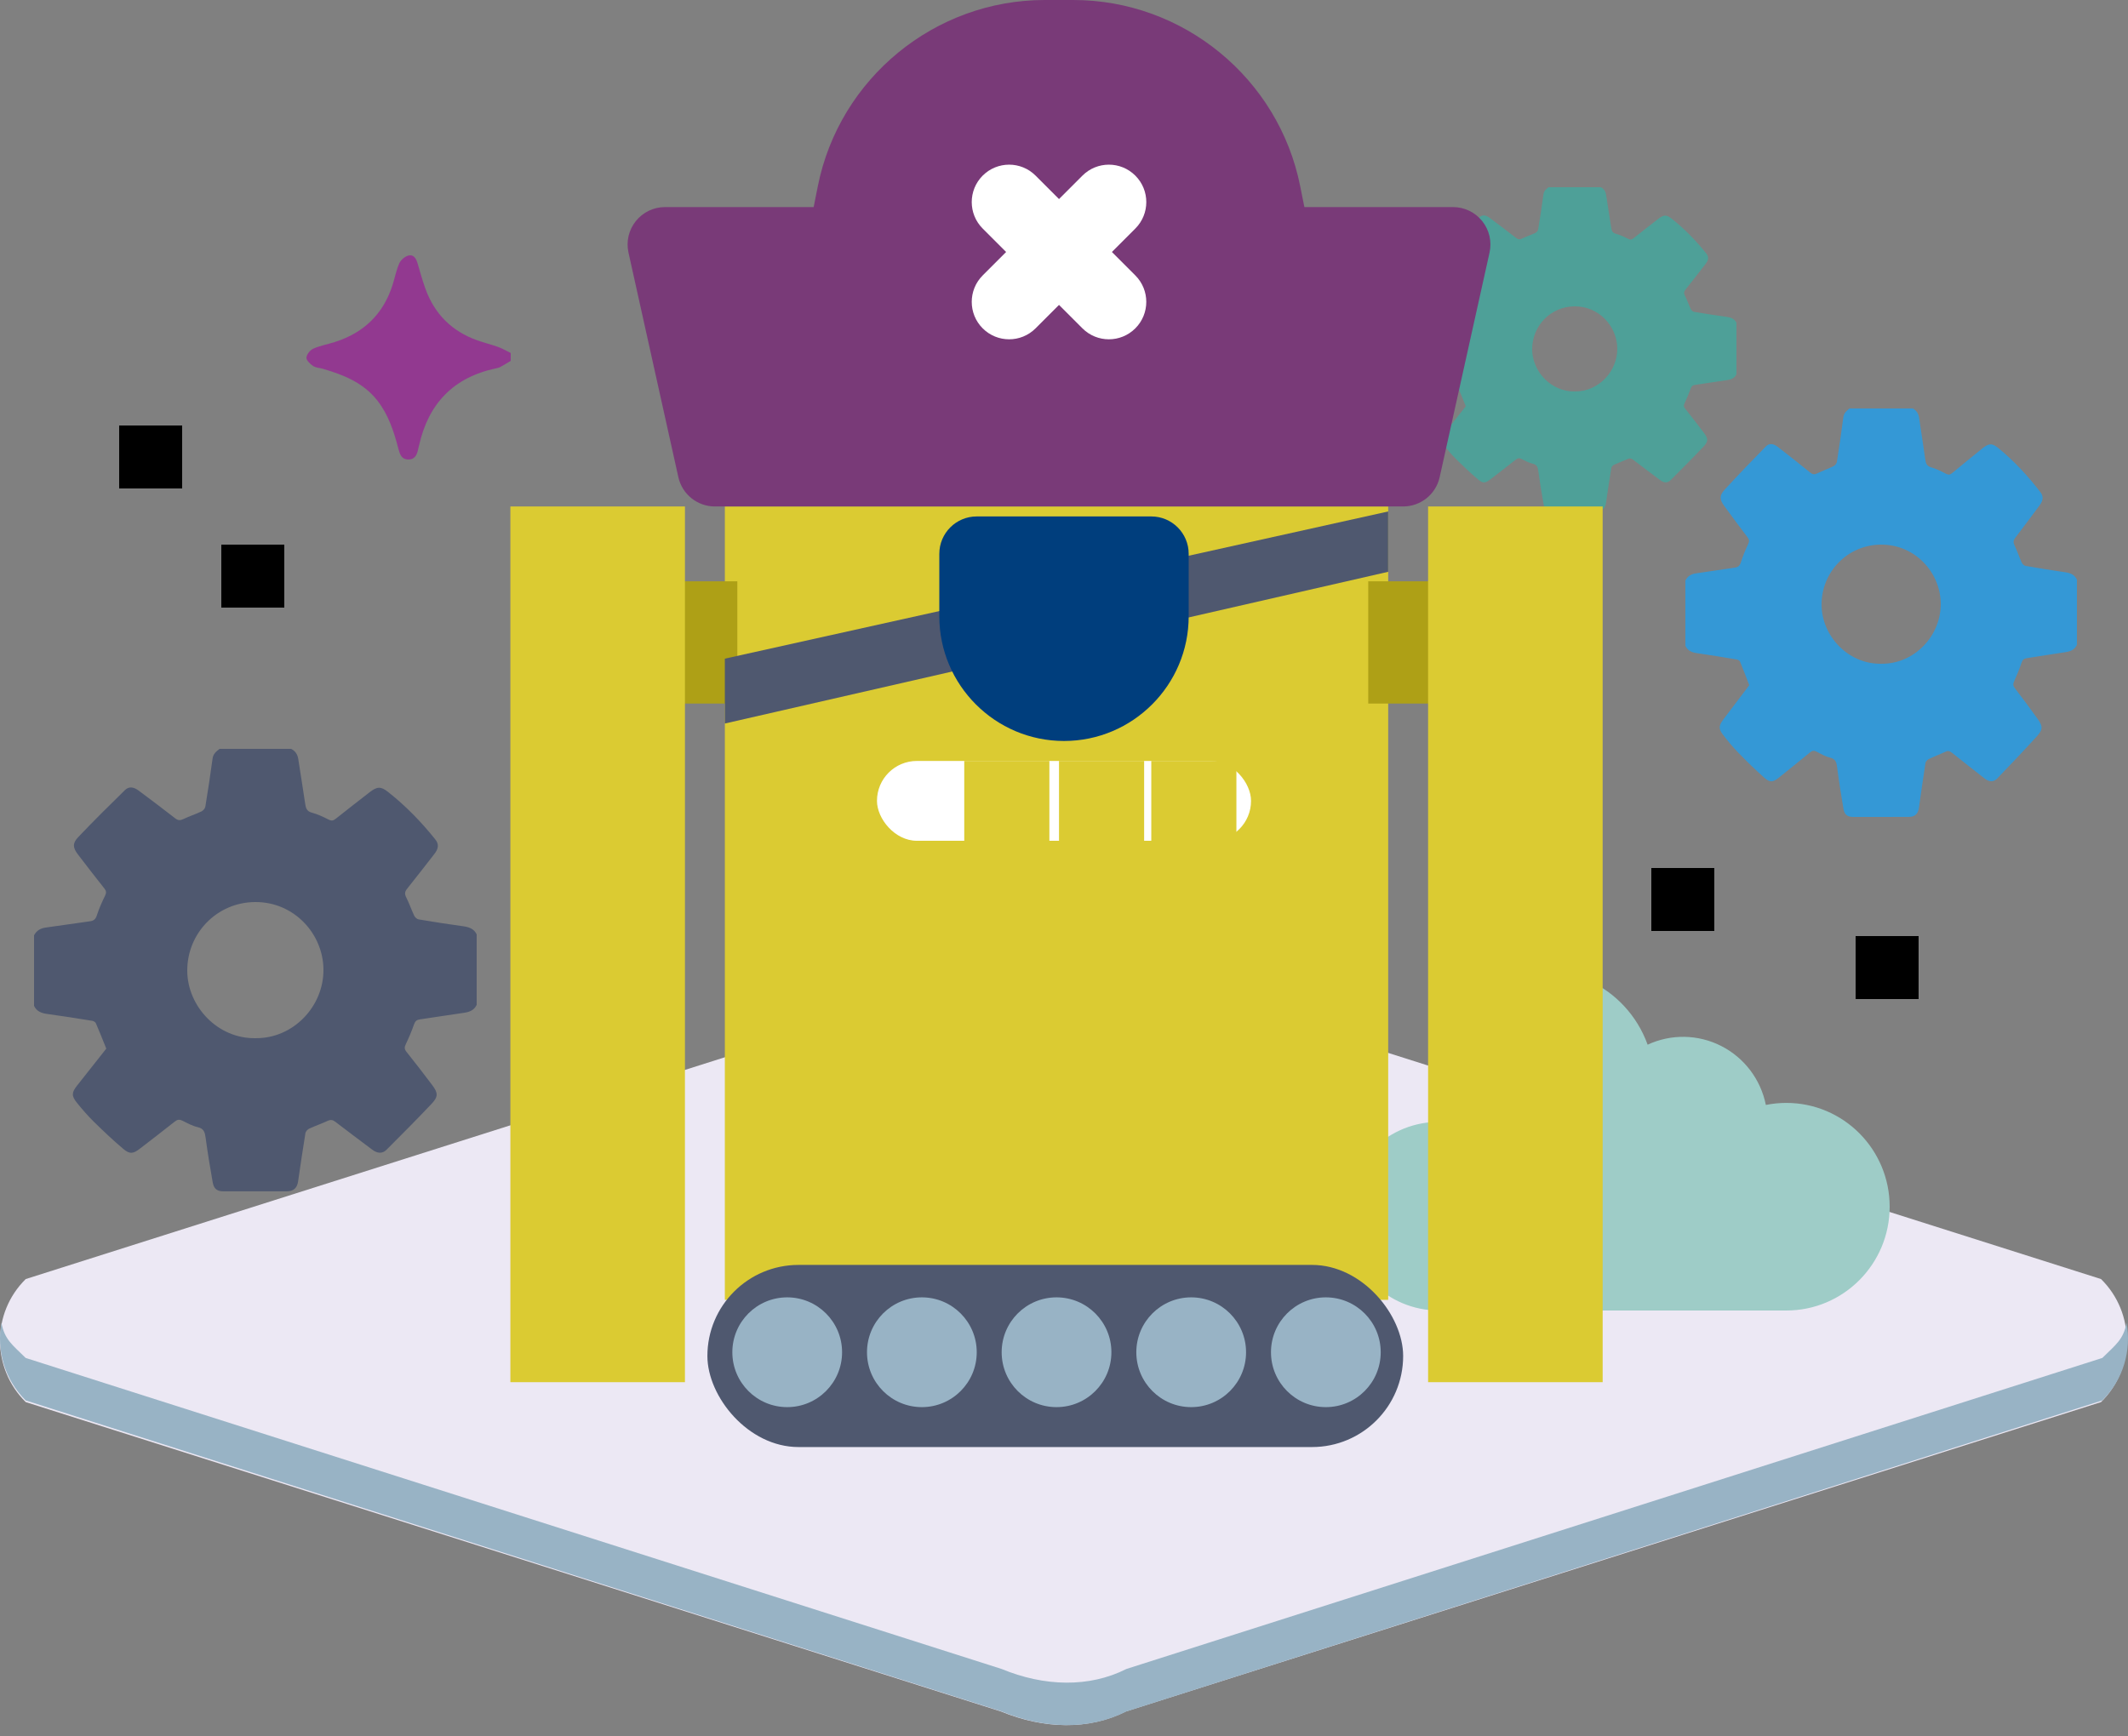 <?xml version="1.0" encoding="UTF-8"?>
<svg width="125px" height="102px" viewBox="0 0 125 102" version="1.1" xmlns="http://www.w3.org/2000/svg" xmlns:xlink="http://www.w3.org/1999/xlink">
    <rect x="0" y="0" width="125" height="102" fill="#808080" stroke="none"/>
    <!-- Generator: Sketch 54.1 (76490) - https://sketchapp.com -->
    <title>Group 84</title>
    <desc>Created with Sketch.</desc>
    <g id="Welcome" stroke="none" stroke-width="1" fill="none" fill-rule="evenodd">
        <g id="Group-84">
            <g id="Group-83">
                <g id="Group-79" transform="translate(0, 11)">
                    <g id="floor" transform="translate(0, 45)">
                        <path d="M66.128,0.972 C64.078,0.418 60.967,0.274 58.8,0.972 L1.511,19.152 C-0.504,21.14 -0.504,24.392 1.511,26.38 L58.8,44.56 C61.306,45.592 63.942,45.663 66.128,44.56 L123.416,26.38 C125.432,24.392 125.432,21.14 123.416,19.152 L66.128,0.972 Z" id="Fill-1" fill="#ECE8F4"></path>
                        <path d="M66.166,42.061 C63.98,43.169 61.342,43.098 58.834,42.061 L1.508,23.787 C0.738,23.024 0.266,22.714 0.085,21.722 C-0.209,23.328 0.261,25.047 1.508,26.283 L58.834,44.557 C61.342,45.593 63.98,45.665 66.166,44.557 L123.492,26.283 C124.739,25.047 125.209,23.328 124.915,21.722 C124.734,22.714 124.262,23.024 123.492,23.787 L66.166,42.061 Z" id="Fill-4" fill="#98B3C5"></path>
                    </g>
                    <path d="M110.532,22.001 C108.561,21.954 107.012,23.639 107,25.456 C106.987,27.392 108.522,28.99 110.491,29 C112.499,29.01 113.98,27.362 114,25.545 C114.021,23.63 112.443,21.988 110.532,22.001 M108.64,37 C108.471,36.862 108.31,36.734 108.277,36.476 C108.164,35.602 108.037,34.73 107.9,33.861 C107.885,33.764 107.784,33.648 107.694,33.604 C107.388,33.453 107.062,33.344 106.757,33.192 C106.594,33.111 106.485,33.11 106.337,33.231 C105.711,33.742 105.075,34.238 104.439,34.734 C104.172,34.943 103.928,34.974 103.724,34.766 C102.902,33.925 102.084,33.08 101.291,32.21 C100.991,31.88 101.013,31.643 101.276,31.281 C101.729,30.657 102.191,30.04 102.656,29.426 C102.753,29.297 102.765,29.197 102.691,29.04 C102.527,28.69 102.376,28.33 102.26,27.96 C102.195,27.752 102.096,27.675 101.901,27.648 C101.142,27.541 100.384,27.417 99.624,27.312 C99.343,27.273 99.13,27.153 99,26.886 L99,23.059 C99.14,22.755 99.391,22.663 99.694,22.621 C100.471,22.511 101.246,22.381 102.02,22.251 C102.09,22.239 102.185,22.185 102.211,22.125 C102.396,21.678 102.567,21.224 102.754,20.742 C102.258,20.086 101.751,19.414 101.241,18.744 C100.952,18.364 100.936,18.182 101.23,17.802 C101.505,17.449 101.79,17.102 102.101,16.784 C102.598,16.274 103.105,15.772 103.638,15.303 C103.975,15.005 104.155,15.038 104.499,15.316 C105.107,15.806 105.718,16.291 106.319,16.79 C106.455,16.903 106.559,16.913 106.712,16.833 C106.968,16.698 107.228,16.549 107.503,16.483 C107.831,16.405 107.878,16.199 107.916,15.905 C108.02,15.094 108.148,14.287 108.285,13.482 C108.344,13.132 108.518,13.002 108.85,13.001 C109.941,13 111.033,12.999 112.124,13.002 C112.485,13.003 112.669,13.177 112.721,13.547 C112.845,14.419 112.965,15.292 113.102,16.162 C113.116,16.252 113.213,16.36 113.298,16.401 C113.613,16.555 113.944,16.673 114.26,16.825 C114.417,16.9 114.523,16.881 114.659,16.771 C115.294,16.259 115.94,15.761 116.581,15.257 C116.84,15.053 117.102,15.035 117.315,15.257 C118.104,16.08 118.892,16.905 119.66,17.751 C120.006,18.133 119.997,18.339 119.693,18.76 C119.253,19.371 118.805,19.977 118.348,20.574 C118.236,20.72 118.245,20.824 118.317,20.983 C118.478,21.335 118.624,21.696 118.748,22.064 C118.805,22.237 118.888,22.304 119.054,22.329 C119.804,22.44 120.552,22.57 121.303,22.678 C121.602,22.721 121.859,22.808 122,23.114 L122,26.941 C121.859,27.243 121.607,27.335 121.306,27.378 C120.529,27.488 119.755,27.616 118.982,27.751 C118.897,27.766 118.796,27.863 118.756,27.948 C118.607,28.276 118.496,28.623 118.339,28.946 C118.251,29.127 118.26,29.249 118.38,29.405 C118.859,30.03 119.328,30.665 119.8,31.297 C120.022,31.594 120.048,31.83 119.85,32.088 C119.123,33.037 118.316,33.906 117.401,34.659 C117.013,34.979 116.825,34.962 116.426,34.638 C115.841,34.163 115.254,33.69 114.675,33.207 C114.549,33.102 114.457,33.085 114.307,33.164 C114.028,33.311 113.741,33.457 113.441,33.539 C113.172,33.612 113.123,33.781 113.089,34.021 C112.977,34.83 112.847,35.637 112.73,36.445 C112.693,36.699 112.577,36.883 112.36,37 L108.64,37 Z" id="Fill-1-Copy-10" fill="#3498D6" transform="translate(110.5, 25) scale(1, -1) translate(-110.5, -25) "></path>
                    <path d="M104.929,53.802 C104.525,53.802 104.122,53.842 103.727,53.922 C103.428,52.427 102.464,51.151 101.11,50.46 C99.756,49.769 98.161,49.74 96.783,50.381 C95.536,46.93 91.74,45.148 88.304,46.401 C84.869,47.654 83.095,51.468 84.342,54.919 C81.333,55.014 78.956,57.517 79.001,60.541 C79.046,63.566 81.497,65.995 84.508,66 L104.929,66 C108.282,66 111,63.269 111,59.901 C111,56.532 108.282,53.802 104.929,53.802 Z" id="Path-Copy-4" fill="#9ECCC7"></path>
                    <path d="M30,10.204 C29.795,10.326 29.592,10.453 29.382,10.566 C29.303,10.61 29.207,10.627 29.117,10.646 C26.628,11.178 25.161,12.723 24.614,15.18 C24.598,15.256 24.574,15.329 24.559,15.405 C24.496,15.736 24.353,16.01 23.971,16 C23.589,15.989 23.488,15.697 23.404,15.375 C23.139,14.357 22.818,13.358 22.151,12.515 C21.331,11.481 20.175,11.021 18.96,10.668 C18.767,10.612 18.543,10.608 18.387,10.502 C18.216,10.385 17.989,10.168 18,10.011 C18.014,9.822 18.217,9.568 18.402,9.486 C18.808,9.307 19.256,9.227 19.682,9.091 C21.374,8.55 22.516,7.448 23.058,5.747 C23.194,5.321 23.275,4.873 23.456,4.469 C23.545,4.271 23.785,4.067 23.994,4.014 C24.291,3.938 24.447,4.185 24.528,4.468 C24.671,4.972 24.815,5.477 24.992,5.969 C25.527,7.455 26.548,8.465 28.036,8.997 C28.442,9.142 28.864,9.242 29.269,9.389 C29.522,9.481 29.757,9.621 30,9.74 L30,10.204 Z" id="Fill-1-Copy-11" fill="#923990"></path>
                    <path d="M15.036,42.001 C12.784,41.948 11.014,43.873 11,45.95 C10.985,48.162 12.74,49.988 14.99,50 C17.284,50.012 18.977,48.128 19,46.051 C19.024,43.862 17.22,41.987 15.036,42.001 M17.103,59 L12.897,59 C12.706,58.851 12.524,58.712 12.487,58.433 C12.36,57.486 12.216,56.541 12.061,55.599 C12.044,55.494 11.929,55.368 11.828,55.321 C11.482,55.158 11.114,55.039 10.769,54.875 C10.585,54.787 10.462,54.786 10.294,54.917 C9.587,55.47 8.867,56.007 8.149,56.545 C7.846,56.771 7.571,56.805 7.341,56.579 C6.411,55.669 5.486,54.753 4.59,53.81 C4.251,53.454 4.275,53.196 4.572,52.804 C5.084,52.128 5.608,51.46 6.133,50.794 C6.243,50.655 6.257,50.547 6.173,50.377 C5.987,49.998 5.816,49.608 5.685,49.207 C5.612,48.982 5.499,48.898 5.28,48.869 C4.421,48.753 3.565,48.618 2.706,48.504 C2.388,48.462 2.147,48.332 2,48.043 L2,43.897 C2.159,43.568 2.442,43.468 2.785,43.422 C3.663,43.304 4.538,43.163 5.413,43.022 C5.493,43.009 5.601,42.951 5.629,42.885 C5.839,42.401 6.032,41.909 6.243,41.387 C5.683,40.677 5.11,39.948 4.533,39.223 C4.207,38.811 4.188,38.614 4.521,38.202 C4.831,37.82 5.154,37.443 5.505,37.099 C6.067,36.547 6.641,36.003 7.242,35.495 C7.624,35.172 7.828,35.208 8.217,35.509 C8.903,36.04 9.594,36.565 10.273,37.106 C10.427,37.228 10.545,37.239 10.718,37.152 C11.007,37.006 11.301,36.845 11.612,36.774 C11.983,36.689 12.036,36.465 12.079,36.147 C12.196,35.269 12.342,34.395 12.496,33.523 C12.563,33.143 12.759,33.002 13.135,33.002 C14.368,33 15.602,32.999 16.836,33.002 C17.244,33.003 17.452,33.191 17.511,33.592 C17.65,34.537 17.787,35.483 17.941,36.425 C17.957,36.523 18.067,36.64 18.163,36.685 C18.519,36.851 18.893,36.979 19.25,37.144 C19.428,37.225 19.548,37.204 19.702,37.085 C20.42,36.531 21.149,35.991 21.874,35.445 C22.167,35.224 22.463,35.204 22.704,35.445 C23.596,36.337 24.487,37.23 25.354,38.147 C25.746,38.561 25.736,38.784 25.392,39.24 C24.895,39.902 24.388,40.558 23.871,41.206 C23.745,41.364 23.755,41.477 23.837,41.649 C24.019,42.03 24.184,42.421 24.323,42.82 C24.389,43.007 24.482,43.08 24.67,43.106 C25.518,43.227 26.363,43.368 27.212,43.485 C27.55,43.531 27.841,43.625 28,43.957 L28,48.102 C27.84,48.429 27.556,48.529 27.215,48.576 C26.337,48.696 25.462,48.834 24.588,48.981 C24.492,48.997 24.378,49.101 24.333,49.194 C24.165,49.549 24.039,49.925 23.861,50.275 C23.761,50.471 23.772,50.603 23.907,50.772 C24.45,51.449 24.979,52.137 25.513,52.821 C25.764,53.144 25.793,53.4 25.57,53.679 C24.747,54.707 23.835,55.648 22.801,56.464 C22.363,56.811 22.151,56.793 21.699,56.441 C21.037,55.927 20.374,55.414 19.719,54.891 C19.577,54.778 19.473,54.759 19.304,54.845 C18.988,55.004 18.663,55.161 18.324,55.25 C18.021,55.33 17.965,55.513 17.927,55.773 C17.8,56.649 17.653,57.523 17.521,58.399 C17.48,58.674 17.348,58.873 17.103,59" id="Fill-1-Copy-12" fill="#4F586F" transform="translate(15, 46) scale(1, -1) translate(-15, -46) "></path>
                    <path d="M92.523,7.001 C91.115,6.967 90.009,8.171 90,9.469 C89.991,10.851 91.087,11.993 92.494,12 C93.928,12.007 94.985,10.83 95,9.532 C95.015,8.164 93.888,6.992 92.523,7.001 M94.036,19 L90.964,19 C90.824,18.891 90.691,18.789 90.663,18.585 C90.571,17.894 90.466,17.203 90.352,16.515 C90.339,16.438 90.256,16.346 90.182,16.311 C89.929,16.192 89.66,16.106 89.408,15.985 C89.273,15.921 89.184,15.92 89.061,16.016 C88.544,16.42 88.019,16.813 87.493,17.206 C87.272,17.371 87.071,17.396 86.903,17.231 C86.224,16.566 85.548,15.897 84.893,15.208 C84.645,14.947 84.663,14.759 84.88,14.472 C85.254,13.978 85.636,13.49 86.02,13.004 C86.1,12.901 86.111,12.823 86.049,12.698 C85.913,12.422 85.788,12.136 85.693,11.844 C85.64,11.679 85.557,11.618 85.397,11.596 C84.769,11.512 84.143,11.413 83.516,11.33 C83.283,11.299 83.107,11.204 83,10.993 L83,7.963 C83.116,7.723 83.323,7.65 83.574,7.616 C84.215,7.53 84.855,7.427 85.494,7.324 C85.552,7.314 85.631,7.272 85.652,7.224 C85.806,6.87 85.946,6.51 86.101,6.129 C85.691,5.61 85.273,5.078 84.851,4.547 C84.612,4.246 84.599,4.102 84.842,3.802 C85.069,3.522 85.305,3.247 85.561,2.995 C85.972,2.592 86.391,2.194 86.831,1.823 C87.11,1.587 87.259,1.613 87.543,1.833 C88.045,2.221 88.549,2.606 89.046,3 C89.158,3.09 89.244,3.098 89.371,3.034 C89.582,2.927 89.797,2.81 90.024,2.758 C90.295,2.696 90.334,2.532 90.365,2.299 C90.451,1.658 90.557,1.019 90.67,0.382 C90.719,0.105 90.863,0.002 91.137,0.001 C92.038,-0 92.94,-0.001 93.841,0.001 C94.14,0.002 94.292,0.14 94.335,0.433 C94.437,1.123 94.537,1.814 94.649,2.503 C94.661,2.575 94.741,2.66 94.811,2.693 C95.072,2.814 95.345,2.908 95.606,3.028 C95.736,3.088 95.823,3.072 95.936,2.985 C96.461,2.58 96.994,2.185 97.523,1.787 C97.737,1.625 97.954,1.611 98.13,1.786 C98.782,2.438 99.433,3.091 100.067,3.761 C100.353,4.064 100.345,4.227 100.095,4.56 C99.731,5.044 99.361,5.523 98.983,5.996 C98.89,6.112 98.898,6.194 98.958,6.32 C99.091,6.599 99.211,6.885 99.313,7.176 C99.361,7.313 99.429,7.366 99.566,7.385 C100.186,7.473 100.804,7.576 101.424,7.662 C101.671,7.696 101.884,7.765 102,8.007 L102,11.036 C101.883,11.275 101.675,11.348 101.427,11.382 C100.785,11.47 100.145,11.571 99.507,11.678 C99.436,11.69 99.353,11.766 99.321,11.834 C99.197,12.093 99.105,12.368 98.975,12.624 C98.903,12.767 98.91,12.863 99.009,12.987 C99.405,13.482 99.792,13.985 100.182,14.485 C100.366,14.721 100.388,14.907 100.224,15.112 C99.623,15.862 98.956,16.55 98.201,17.147 C97.881,17.4 97.725,17.387 97.395,17.13 C96.912,16.754 96.427,16.38 95.949,15.997 C95.845,15.914 95.769,15.901 95.645,15.963 C95.415,16.08 95.177,16.195 94.929,16.26 C94.707,16.318 94.667,16.452 94.639,16.642 C94.546,17.282 94.439,17.921 94.342,18.561 C94.312,18.762 94.216,18.907 94.036,19" id="Fill-1-Copy-13" fill="#4EA098" transform="translate(92.5, 9.5) scale(1, -1) translate(-92.5, -9.5) "></path>
                    <polygon id="Fill-39-Copy-10" fill="#000000" transform="translate(14.85, 22.85) rotate(-270) translate(-14.85, -22.85) " points="13 24.7 16.7 24.7 16.7 21 13 21"></polygon>
                </g>
                <polygon id="Fill-39-Copy-8" fill="#000000" transform="translate(110.85, 56.85) rotate(-270) translate(-110.85, -56.85) " points="109 58.7 112.7 58.7 112.7 55 109 55"></polygon>
                <g id="Group-80" transform="translate(25, 0)">
                    <rect id="Rectangle" fill="#DBCB32" fill-rule="evenodd" x="17.578" y="29.758" width="38.965" height="46.615"></rect>
                    <rect id="Rectangle-Copy-5" fill="#AEA016" fill-rule="evenodd" x="8.057" y="34.155" width="10.254" height="7.183"></rect>
                    <rect id="Rectangle-Copy-6" fill="#AEA016" fill-rule="evenodd" x="55.371" y="34.155" width="10.254" height="7.183"></rect>
                    <rect id="Rectangle-Copy-3" fill="#DBCB32" fill-rule="evenodd" x="58.887" y="29.758" width="10.254" height="51.453"></rect>
                    <rect id="Rectangle-Copy-4" fill="#DBCB32" fill-rule="evenodd" x="4.98" y="29.758" width="10.254" height="51.453"></rect>
                    <g id="Group-2" stroke-width="1" fill-rule="evenodd" transform="translate(26.514, 44.71)">
                        <rect id="Rectangle" fill="#FFFFFF" x="0" y="0" width="21.973" height="4.691" rx="2.345"></rect>
                        <rect id="Rectangle" stroke="#DBCB32" stroke-width="4" x="7.127" y="2" width="1" height="1"></rect>
                        <rect id="Rectangle-Copy-2" stroke="#DBCB32" stroke-width="4" x="18.113" y="2" width="1" height="1"></rect>
                        <rect id="Rectangle-Copy" stroke="#DBCB32" stroke-width="4" x="12.693" y="2" width="1" height="1"></rect>
                    </g>
                    <path d="M57.422,29.758 L16.993,29.758 C15.963,29.758 15.071,29.042 14.847,28.036 L11.918,14.843 C11.773,14.192 11.931,13.51 12.349,12.99 C12.766,12.47 13.396,12.167 14.063,12.167 L22.795,12.167 L23.041,10.933 C24.307,4.598 29.912,0 36.368,0 L38.047,0 C44.503,0 50.107,4.598 51.373,10.933 L51.62,12.167 L60.352,12.167 C61.018,12.167 61.648,12.47 62.066,12.99 C62.483,13.51 62.641,14.192 62.496,14.843 L59.567,28.036 C59.344,29.042 58.451,29.758 57.422,29.758 Z" id="Path" fill="#793A78" fill-rule="nonzero"></path>
                    <path d="M40.314,14.806 L41.69,13.428 C42.549,12.569 42.549,11.177 41.69,10.319 C40.833,9.46 39.441,9.46 38.583,10.319 L37.207,11.696 L35.831,10.319 C34.973,9.46 33.582,9.46 32.723,10.319 C31.866,11.177 31.866,12.569 32.723,13.428 L34.1,14.806 L32.723,16.183 C31.866,17.042 31.866,18.434 32.723,19.292 C33.153,19.721 33.715,19.936 34.277,19.936 C34.839,19.936 35.402,19.721 35.831,19.292 L37.207,17.915 L38.583,19.292 C39.012,19.721 39.574,19.936 40.137,19.936 C40.699,19.936 41.261,19.721 41.69,19.292 C42.548,18.433 42.548,17.041 41.69,16.183 L40.314,14.806 Z" id="Path" fill="#FFFFFF" fill-rule="nonzero"></path>
                    <polygon id="Rectangle" fill="#4F586F" fill-rule="evenodd" points="17.578 38.7 56.543 30.051 56.543 33.596 17.578 42.511"></polygon>
                    <path d="M37.5,43.537 C33.461,43.537 30.176,40.249 30.176,36.208 L30.176,32.543 C30.176,31.328 31.159,30.344 32.373,30.344 L42.627,30.344 C43.84,30.344 44.824,31.328 44.824,32.543 L44.824,36.208 C44.824,40.249 41.539,43.537 37.5,43.537 Z" id="Path" fill="#003E7D" fill-rule="nonzero"></path>
                    <g id="Group" stroke-width="1" fill-rule="evenodd" transform="translate(16.553, 74.321)">
                        <rect id="Rectangle" fill="#4F586F" x="0" y="0" width="40.869" height="10.701" rx="5.351"></rect>
                        <ellipse id="Oval" fill="#98B3C5" cx="4.688" cy="5.131" rx="3.223" ry="3.225"></ellipse>
                        <ellipse id="Oval-Copy" fill="#98B3C5" cx="12.598" cy="5.131" rx="3.223" ry="3.225"></ellipse>
                        <ellipse id="Oval-Copy-2" fill="#98B3C5" cx="20.508" cy="5.131" rx="3.223" ry="3.225"></ellipse>
                        <ellipse id="Oval-Copy-3" fill="#98B3C5" cx="28.418" cy="5.131" rx="3.223" ry="3.225"></ellipse>
                        <ellipse id="Oval-Copy-4" fill="#98B3C5" cx="36.328" cy="5.131" rx="3.223" ry="3.225"></ellipse>
                    </g>
                </g>
                <polygon id="Fill-39-Copy-8" fill="#000000" transform="translate(98.85, 52.85) rotate(-270) translate(-98.85, -52.85) " points="97 54.7 100.7 54.7 100.7 51 97 51"></polygon>
                <polygon id="Fill-39-Copy-9" fill="#000000" transform="translate(8.85, 26.85) rotate(-270) translate(-8.85, -26.85) " points="7 28.7 10.7 28.7 10.7 25 7 25"></polygon>
            </g>
        </g>
    </g>
</svg>
